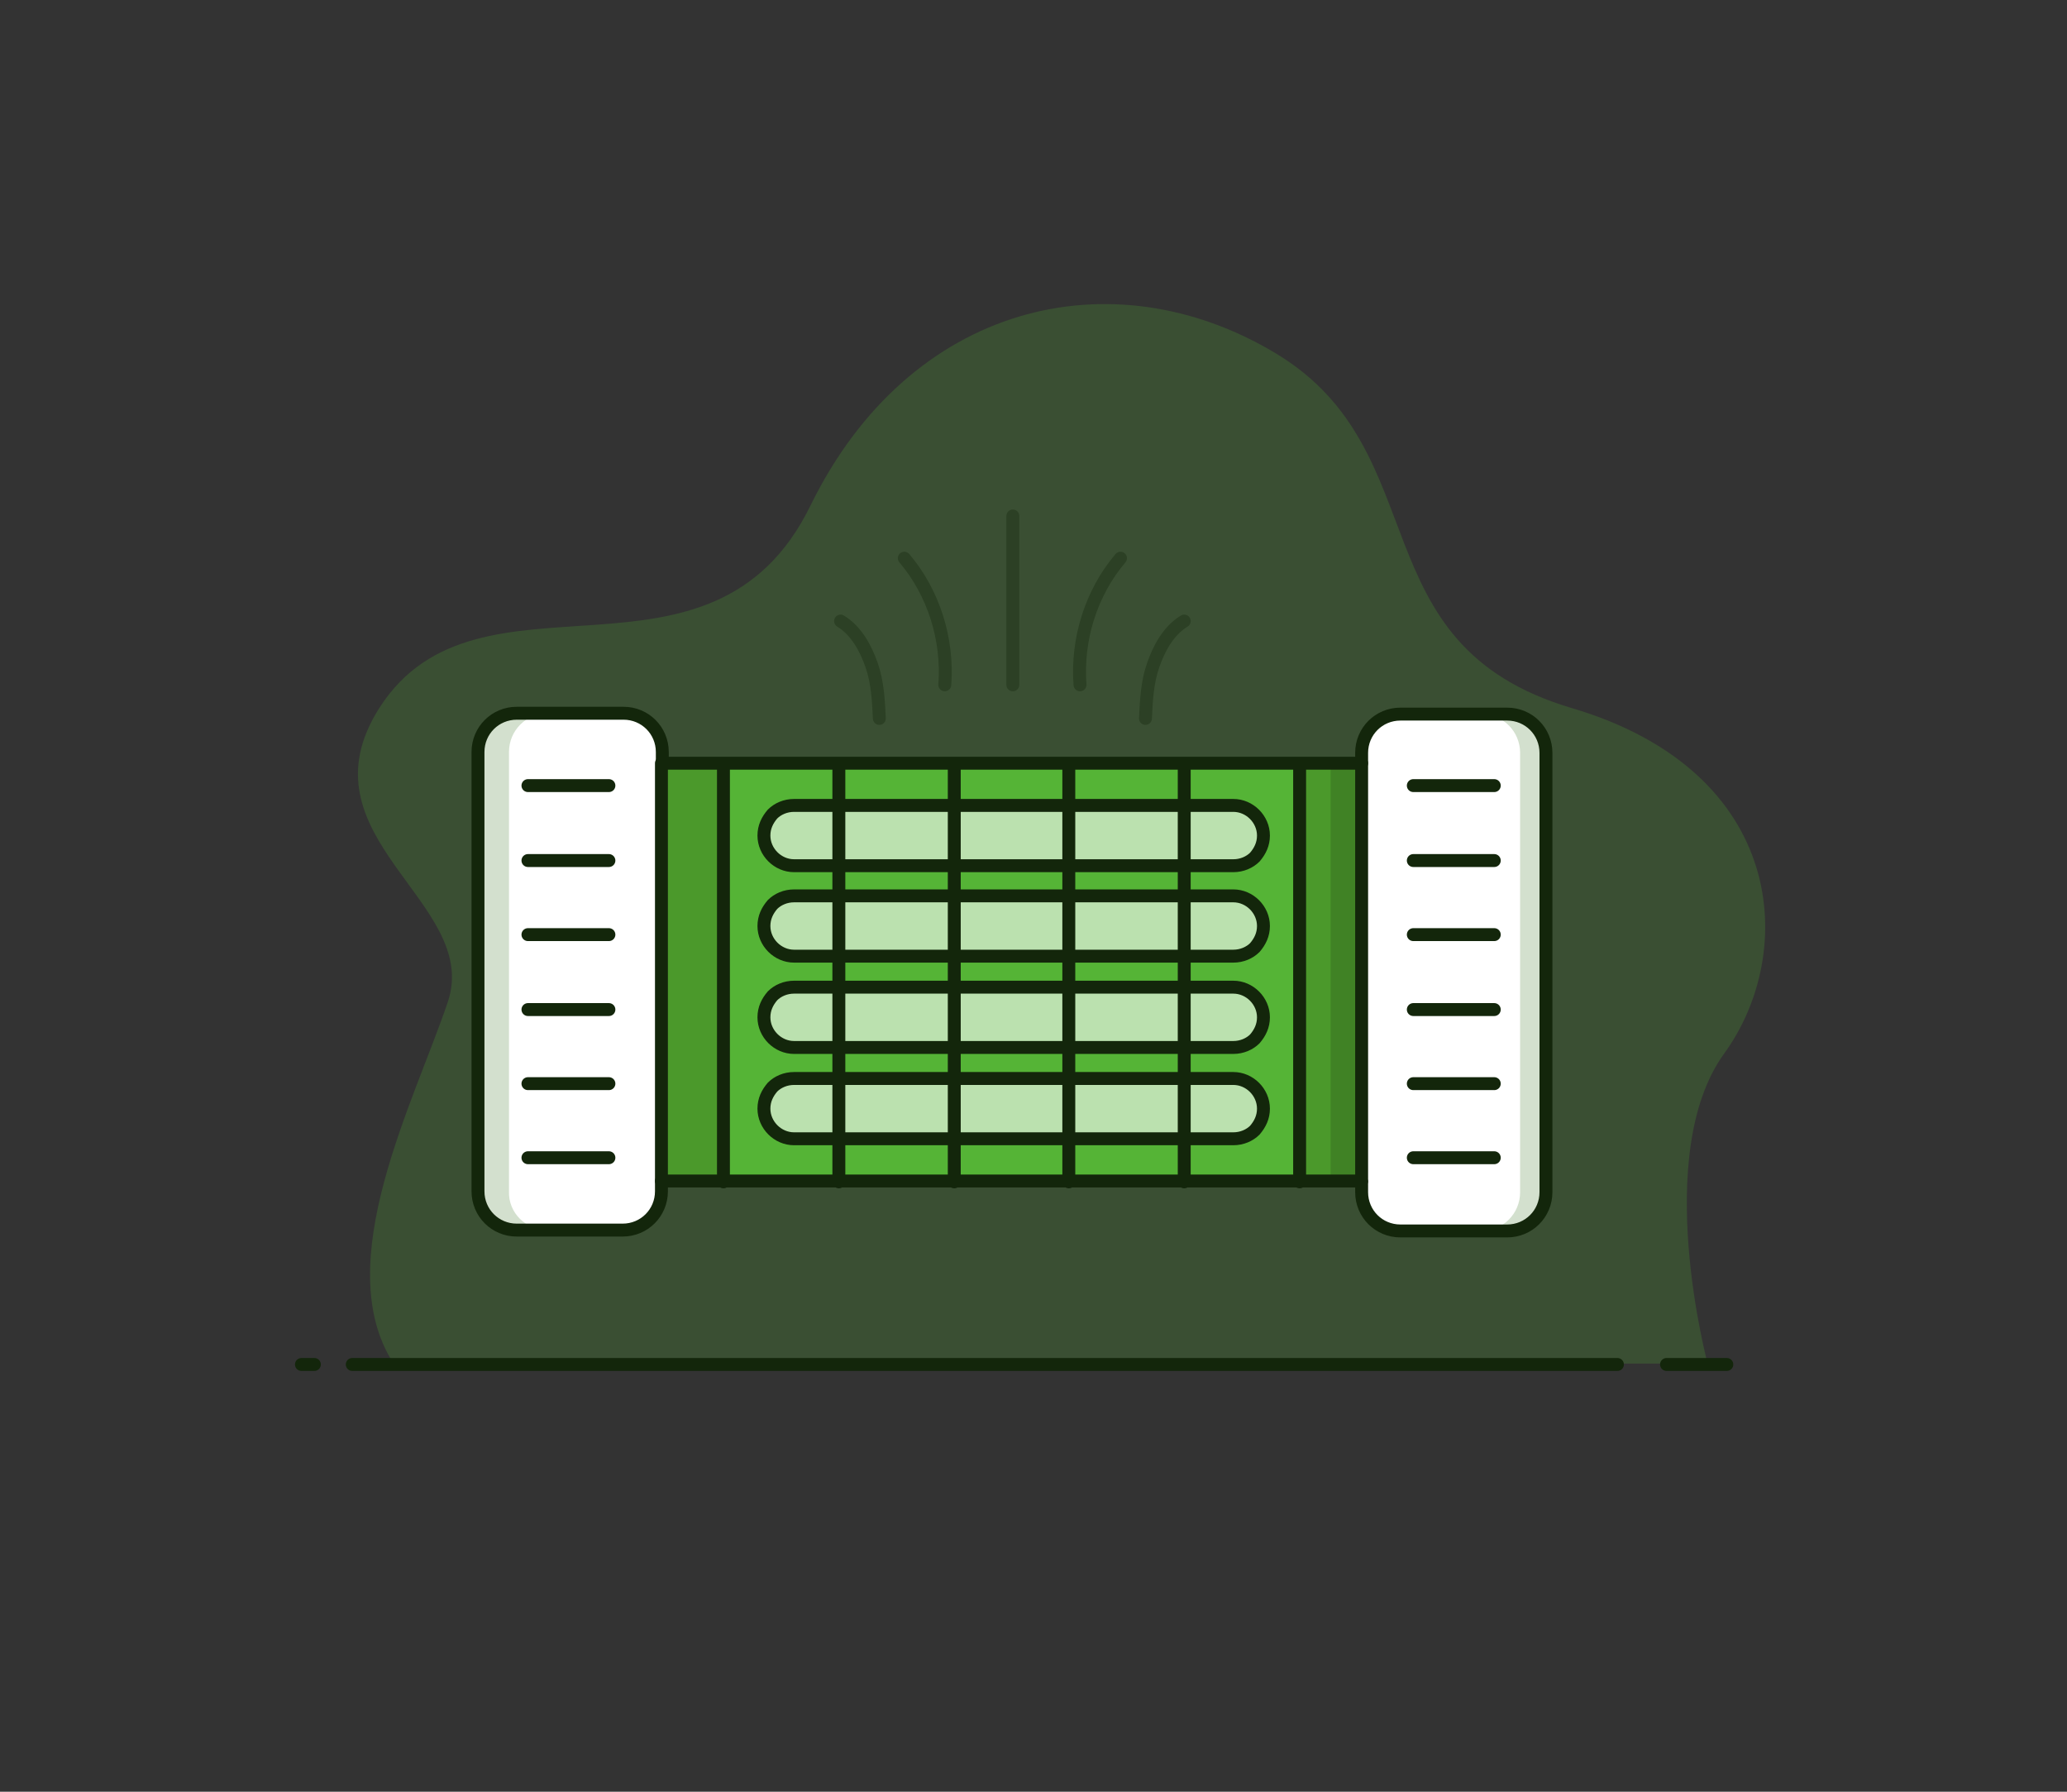 <svg version="1.1" id="Layer_1" xmlns="http://www.w3.org/2000/svg" x="0" y="0" viewBox="0 0 240 208" xml:space="preserve"><rect x="0" y="0" width="240" height="208" fill="#333333" stroke="none"/><style>.st1{fill:none;stroke:#13260b;stroke-width:1.5;stroke-linecap:round;stroke-linejoin:round;stroke-miterlimit:10}.st2{fill:#4b992b}.st4{fill:#bbe1af}.st5{fill:#55b436}.st6{fill:#fff}.st7{opacity:.22;fill:#387320}</style><path d="M198.3 158.4s-6.6-24.4 1.9-36.1c8.5-11.7 7.3-32.7-17.7-40.1S167.1 52.4 148.1 41s-42.5-5.8-54 17.7-38.5 5.6-50 23.4c-9.7 15.1 11.8 22.6 7.9 34.2s-13.8 30.4-6.3 42h152.6z" opacity=".22" fill="#55b436"/><path class="st1" d="M36.5 158.4H35M193.5 158.4h7M40.9 158.4H187.8"/><path class="st2" d="M84 88.6v48.5h-7.2V88.6H84zM158.1 88.6v48.5h-7.2V88.6z"/><path opacity=".15" d="M154.5 89.1h3.6v47.6h-3.6z"/><path class="st4" d="M143.2 125.2c1.9 0 3.5 1.6 3.5 3.5 0 1-.4 1.8-1 2.5-.6.6-1.5 1-2.5 1h-5.7v-7h5.7zM124.1 125.2h13.4v7h-13.4z"/><path class="st4" d="M110.8 125.2h13.4v7h-13.4zM97.4 125.2v7h-5.2c-1.9 0-3.5-1.6-3.5-3.5 0-1 .4-1.8 1-2.5.6-.6 1.5-1 2.5-1h5.2z"/><path class="st4" d="M97.4 125.2h13.4v7H97.4zM124.1 114.6h13.4v7h-13.4zM143.2 114.6c1.9 0 3.5 1.6 3.5 3.5 0 1-.4 1.8-1 2.5-.6.6-1.5 1-2.5 1h-5.7v-7h5.7zM97.4 114.6h13.4v7H97.4zM97.4 114.6v7h-5.2c-1.9 0-3.5-1.6-3.5-3.5 0-1 .4-1.8 1-2.5.6-.6 1.5-1 2.5-1h5.2z"/><path class="st4" d="M110.8 114.6h13.4v7h-13.4zM143.2 104c1.9 0 3.5 1.6 3.5 3.5 0 1-.4 1.8-1 2.5-.6.6-1.5 1-2.5 1h-5.7v-7h5.7zM124.1 104h13.4v7h-13.4z"/><path class="st4" d="M110.8 104h13.4v7h-13.4z"/><path class="st4" d="M97.4 104h13.4v7H97.4zM97.4 104v7h-5.2c-1.9 0-3.5-1.6-3.5-3.5 0-1 .4-1.8 1-2.5.6-.6 1.5-1 2.5-1h5.2zM143.2 93.5c1.9 0 3.5 1.6 3.5 3.5 0 1-.4 1.8-1 2.5-.6.6-1.5 1-2.5 1h-5.7v-7h5.7zM124.1 93.5h13.4v7h-13.4z"/><path class="st4" d="M110.8 93.5h13.4v7h-13.4z"/><path class="st4" d="M97.4 93.5h13.4v7H97.4zM97.4 93.5v7h-5.2c-1.9 0-3.5-1.6-3.5-3.5 0-1 .4-1.8 1-2.5.6-.6 1.5-1 2.5-1h5.2z"/><path class="st5" d="M110.8 111.1h13.4v3.6h-13.4z"/><path class="st5" d="M124.1 111.1h13.4v3.6h-13.4zM124.1 121.6h13.4v3.6h-13.4z"/><path class="st5" d="M110.8 121.6h13.4v3.6h-13.4z"/><path class="st5" d="M97.4 121.6h13.4v3.6H97.4zM97.4 132.2h13.4v4.9H97.4z"/><path class="st5" d="M110.8 132.2h13.4v4.9h-13.4z"/><path class="st5" d="M124.1 132.2h13.4v4.9h-13.4zM150.9 88.6v48.6h-13.4v-4.9h5.7c1 0 1.8-.4 2.5-1 .6-.6 1-1.5 1-2.5 0-1.9-1.6-3.5-3.5-3.5h-5.7v-3.6h5.7c1 0 1.8-.4 2.5-1 .6-.6 1-1.5 1-2.5 0-1.9-1.6-3.5-3.5-3.5h-5.7v-3.6h5.7c1 0 1.8-.4 2.5-1 .6-.6 1-1.5 1-2.5 0-1.9-1.6-3.5-3.5-3.5h-5.7v-3.6h5.7c1 0 1.8-.4 2.5-1 .6-.6 1-1.5 1-2.5 0-1.9-1.6-3.5-3.5-3.5h-5.7v-4.9h13.4zM137.5 88.6v4.9h-13.4v-4.9h13.4zM124.1 100.5h13.4v3.6h-13.4z"/><path class="st5" d="M110.8 100.5h13.4v3.6h-13.4zM124.1 88.6v4.9h-13.3v-4.9h13.3z"/><path class="st5" d="M110.8 88.6v4.9H97.4v-4.9h13.4zM97.4 100.5h13.4v3.6H97.4zM97.4 111.1h13.4v3.6H97.4zM97.4 132.2v4.9H84V88.6h13.4v4.9h-5.2c-1 0-1.8.4-2.5 1-.6.6-1 1.5-1 2.5 0 1.9 1.6 3.5 3.5 3.5h5.2v3.6h-5.2c-1 0-1.8.4-2.5 1-.6.6-1 1.5-1 2.5 0 1.9 1.6 3.5 3.5 3.5h5.2v3.6h-5.2c-1 0-1.8.4-2.5 1-.6.6-1 1.5-1 2.5 0 1.9 1.6 3.5 3.5 3.5h5.2v3.6h-5.2c-1 0-1.8.4-2.5 1-.6.6-1 1.5-1 2.5 0 1.9 1.6 3.5 3.5 3.5h5.2z"/><path class="st6" d="M76.8 137.1v1.2c0 2.5-2 4.5-4.5 4.5H60c-2.5 0-4.5-2-4.5-4.5v-51c0-2.5 2-4.5 4.5-4.5h12.4c2.5 0 4.5 2 4.5 4.5V137.1z"/><path class="st7" d="M63.5 142.8H60c-2.5 0-4.5-2-4.5-4.5v-51c0-2.5 2-4.5 4.5-4.5h3.6c-2.5 0-4.5 2-4.5 4.5v51c-.1 2.5 2 4.5 4.4 4.5z"/><path class="st6" d="M179.5 87.4v51c0 2.5-2 4.5-4.5 4.5h-12.4c-2.5 0-4.5-2-4.5-4.5V87.4c0-2.5 2-4.5 4.5-4.5H175c2.5-.1 4.5 2 4.5 4.5z"/><path class="st7" d="M179.5 87.4v51c0 2.5-2 4.5-4.5 4.5h-3c2.5 0 4.5-2 4.5-4.5v-51c0-2.5-2-4.5-4.5-4.5h3c2.5-.1 4.5 2 4.5 4.5z"/><path class="st1" d="M76.8 137.1v1.2c0 2.5-2 4.5-4.5 4.5H60c-2.5 0-4.5-2-4.5-4.5v-51c0-2.5 2-4.5 4.5-4.5h12.4c2.5 0 4.5 2 4.5 4.5v1.2M158.1 88.6v-1.2c0-2.5 2-4.5 4.5-4.5H175c2.5 0 4.5 2 4.5 4.5v51c0 2.5-2 4.5-4.5 4.5h-12.4c-2.5 0-4.5-2-4.5-4.5v-1.2"/><path class="st1" d="M76.8 137.1h81.3V88.6H76.8zM84 88.6v48.6M97.4 88.6v48.6M110.8 88.6v48.6M124.1 88.6v48.6M137.5 88.6v48.6M150.9 88.6v48.6"/><path class="st1" d="M137.5 93.5h5.7c1.9 0 3.5 1.6 3.5 3.5 0 1-.4 1.8-1 2.5-.6.6-1.5 1-2.5 1h-51c-1.9 0-3.5-1.6-3.5-3.5 0-1 .4-1.8 1-2.5.6-.6 1.5-1 2.5-1h45.3zM137.5 104h5.7c1.9 0 3.5 1.6 3.5 3.5 0 1-.4 1.8-1 2.5-.6.6-1.5 1-2.5 1h-51c-1.9 0-3.5-1.6-3.5-3.5 0-1 .4-1.8 1-2.5.6-.6 1.5-1 2.5-1h45.3zM137.5 114.6h5.7c1.9 0 3.5 1.6 3.5 3.5 0 1-.4 1.8-1 2.5-.6.6-1.5 1-2.5 1h-51c-1.9 0-3.5-1.6-3.5-3.5 0-1 .4-1.8 1-2.5.6-.6 1.5-1 2.5-1h45.3zM137.5 125.2h5.7c1.9 0 3.5 1.6 3.5 3.5 0 1-.4 1.8-1 2.5-.6.6-1.5 1-2.5 1h-51c-1.9 0-3.5-1.6-3.5-3.5 0-1 .4-1.8 1-2.5.6-.6 1.5-1 2.5-1h45.3zM61.3 91.2h9.4M61.3 99.9h9.4M61.3 108.5h9.4M61.3 117.2h9.4M61.3 125.8h9.4M61.3 134.4h9.4M164.1 91.2h9.4M164.1 99.9h9.4M164.1 108.5h9.4M164.1 117.2h9.4M164.1 125.8h9.4M164.1 134.4h9.4"/><g opacity=".36"><path class="st1" d="M97.6 72.1c1.8 1.1 2.9 3.1 3.6 5.1s.8 4.1.9 6.2M105 64.8c3.4 4 5.1 9.4 4.7 14.7M137.5 72.1c-1.8 1.1-2.9 3.1-3.6 5.1s-.8 4.1-.9 6.2M130.1 64.8c-3.4 4-5.1 9.4-4.7 14.7M117.6 79.5V59.9"/></g></svg>